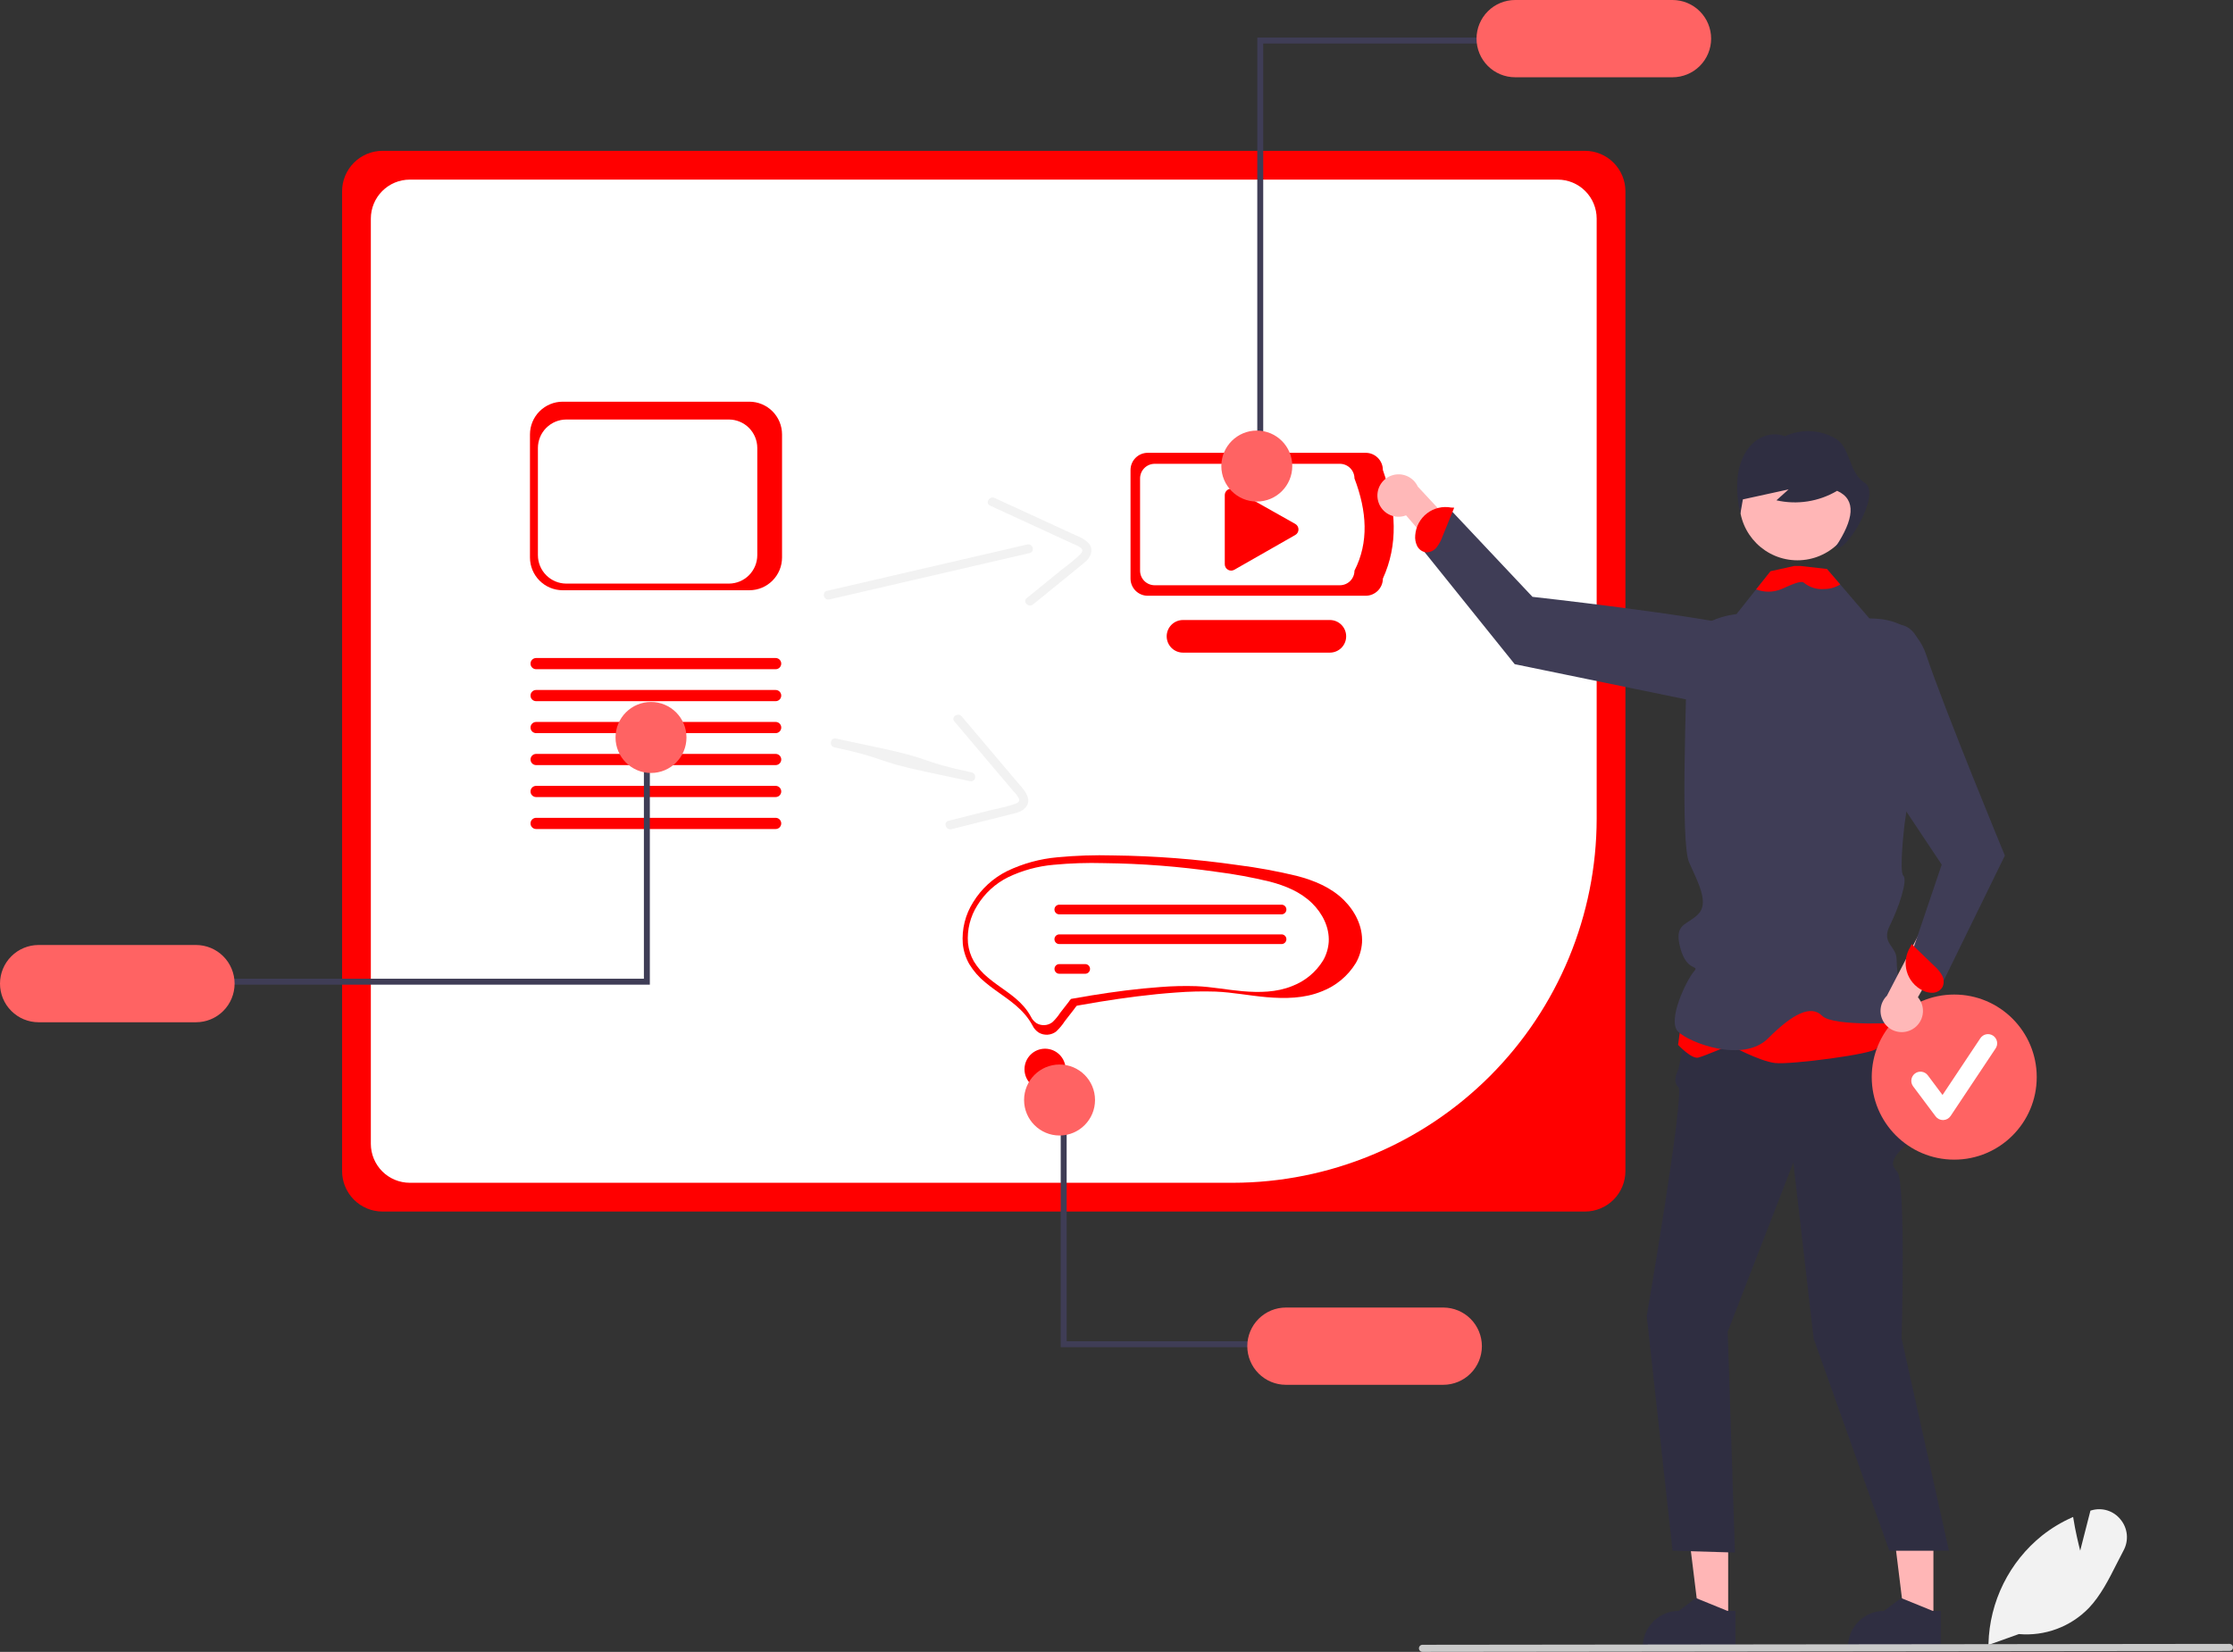 <svg width="323" height="239" viewBox="0 0 323 239" fill="none" xmlns="http://www.w3.org/2000/svg">
<rect x="0" y="0" width="323" height="239" fill="#333333" stroke="none"/>
<g clip-path="url(#clip0_95_16)">
<path d="M229.268 175.293H55.328C53.778 175.291 52.292 174.674 51.197 173.577C50.101 172.48 49.484 170.993 49.482 169.442V27.674C49.484 26.123 50.101 24.636 51.197 23.539C52.292 22.442 53.778 21.825 55.328 21.823H229.268C230.818 21.825 232.304 22.442 233.399 23.539C234.495 24.636 235.112 26.123 235.114 27.674V169.442C235.112 170.993 234.495 172.48 233.399 173.577C232.304 174.674 230.818 175.291 229.268 175.293Z" fill="#FF0000"/>
<path d="M59.272 25.988C57.779 25.989 56.348 26.584 55.292 27.641C54.236 28.697 53.643 30.13 53.641 31.624V165.495C53.643 166.989 54.237 168.422 55.292 169.478C56.348 170.535 57.779 171.129 59.272 171.131H178.327C192.28 171.115 205.657 165.56 215.524 155.684C225.39 145.808 230.94 132.418 230.956 118.452V31.624C230.954 30.13 230.36 28.697 229.305 27.641C228.249 26.584 226.818 25.989 225.325 25.988L59.272 25.988Z" fill="white"/>
<path d="M197.55 86.195H166.01C165.353 86.195 164.722 85.933 164.257 85.467C163.792 85.001 163.53 84.37 163.529 83.712V67.999C163.53 67.341 163.792 66.709 164.257 66.244C164.722 65.778 165.353 65.516 166.01 65.516H197.55C198.208 65.516 198.838 65.778 199.303 66.244C199.769 66.709 200.03 67.341 200.031 67.999C201.982 73.559 202.26 78.843 200.031 83.712C200.03 84.37 199.769 85.001 199.303 85.467C198.838 85.933 198.208 86.195 197.55 86.195Z" fill="#FF0000"/>
<path d="M193.813 84.677H167.017C166.459 84.676 165.923 84.454 165.528 84.058C165.132 83.663 164.91 83.126 164.91 82.567V69.217C164.91 68.658 165.132 68.122 165.528 67.726C165.923 67.331 166.459 67.108 167.017 67.107H193.813C194.372 67.108 194.908 67.331 195.303 67.726C195.698 68.122 195.921 68.658 195.921 69.217C197.73 73.972 198.021 78.471 195.921 82.567C195.921 83.126 195.698 83.663 195.303 84.058C194.908 84.454 194.372 84.676 193.813 84.677Z" fill="white"/>
<path d="M192.368 94.426H171.122C170.812 94.427 170.506 94.366 170.219 94.248C169.933 94.13 169.673 93.957 169.453 93.738C169.234 93.52 169.06 93.26 168.941 92.974C168.822 92.688 168.76 92.381 168.759 92.071C168.759 91.761 168.819 91.454 168.937 91.167C169.055 90.881 169.229 90.62 169.447 90.401C169.666 90.181 169.925 90.007 170.211 89.888C170.497 89.769 170.804 89.707 171.113 89.707H192.368C192.993 89.708 193.591 89.957 194.032 90.4C194.473 90.842 194.721 91.442 194.721 92.067C194.721 92.692 194.473 93.291 194.032 93.733C193.591 94.176 192.993 94.425 192.368 94.426Z" fill="#FF0000"/>
<path d="M178.083 70.712C177.839 70.713 177.605 70.81 177.432 70.984C177.259 71.157 177.162 71.391 177.162 71.636V81.637C177.161 81.798 177.204 81.957 177.284 82.097C177.365 82.237 177.481 82.353 177.62 82.435C177.76 82.516 177.918 82.559 178.079 82.559C178.241 82.56 178.399 82.518 178.539 82.438L187.358 77.405C187.5 77.324 187.618 77.207 187.7 77.066C187.782 76.925 187.824 76.764 187.824 76.601C187.824 76.438 187.78 76.278 187.697 76.137C187.615 75.996 187.496 75.88 187.354 75.8L178.535 70.832C178.398 70.753 178.242 70.712 178.083 70.712Z" fill="#FF0000"/>
<path d="M306.747 219.865C306.261 219.246 305.601 218.787 304.851 218.547C304.102 218.308 303.297 218.298 302.542 218.52L302.377 218.569L300.897 224.356C300.675 223.493 300.2 221.546 299.901 219.641L299.875 219.483L299.728 219.548C298.18 220.233 296.725 221.111 295.397 222.161C293.044 224.05 291.13 226.429 289.789 229.133C288.447 231.837 287.71 234.802 287.629 237.82L287.626 237.931L287.624 238L287.82 237.931L292.027 236.425C293.89 236.589 295.766 236.335 297.519 235.681C299.271 235.027 300.855 233.99 302.156 232.645C303.856 230.85 305.022 228.542 306.149 226.308C306.479 225.657 306.817 224.986 307.163 224.34C307.548 223.638 307.715 222.837 307.641 222.039C307.567 221.241 307.256 220.484 306.747 219.865Z" fill="#F2F2F2"/>
<path d="M199.298 72.296C199.383 72.734 199.562 73.148 199.824 73.509C200.085 73.87 200.423 74.169 200.813 74.386C201.202 74.602 201.635 74.731 202.079 74.762C202.524 74.793 202.97 74.726 203.386 74.566L215.961 89.208L217.553 83.803L205.086 70.407C204.771 69.725 204.217 69.182 203.529 68.882C202.841 68.582 202.067 68.545 201.354 68.778C200.64 69.01 200.037 69.497 199.658 70.146C199.279 70.794 199.151 71.559 199.298 72.296Z" fill="#FFB8B8"/>
<path d="M249.978 234.43H245.817L243.837 218.363H249.979L249.978 234.43Z" fill="#FFB6B6"/>
<path d="M249.867 233.069L245.424 231.26L245.297 231.208L242.844 233.069C241.459 233.07 240.13 233.62 239.151 234.601C238.171 235.581 237.621 236.911 237.621 238.297V238.467H251.039V233.069H249.867Z" fill="#2F2E41"/>
<path d="M279.666 234.43H275.504L273.524 218.363H279.666L279.666 234.43Z" fill="#FFB6B6"/>
<path d="M279.554 233.069L275.111 231.26L274.984 231.208L272.531 233.069C271.146 233.07 269.817 233.62 268.838 234.601C267.858 235.581 267.308 236.911 267.308 238.297V238.467H280.726V233.069H279.554Z" fill="#2F2E41"/>
<path d="M269.844 138.485C269.844 138.485 275.063 143.92 275.063 148.387C275.063 152.853 273.759 158.985 275.063 160.327C276.368 161.669 278 163.302 276.042 165.261C274.085 167.221 273.106 168.2 274.411 169.506C275.716 170.812 275.063 193.67 275.063 193.67L281.914 224.365H273.283L262.34 193.67L259.404 168.2L249.909 192.691L250.957 224.629L241.934 224.365L238.199 190.405C238.199 190.405 243.745 158.1 242.767 157.273C241.788 156.445 242.767 154.773 242.767 154.773L245.376 142.403L269.844 138.485Z" fill="#2F2E41"/>
<path d="M259.624 99.946C259.624 99.946 261.399 92.946 253.222 90.939C245.045 88.932 221.672 86.353 221.672 86.353L209.86 73.807L205.857 79.625L219.099 96.096L250.475 102.547L259.624 99.946Z" fill="#3F3D56"/>
<path d="M207.803 79.197C208.17 78.721 208.457 78.189 208.653 77.621L210.347 73.454L209.907 73.436C209.298 73.321 208.673 73.337 208.07 73.481C207.468 73.625 206.903 73.895 206.413 74.274C205.922 74.652 205.517 75.129 205.224 75.675C204.931 76.221 204.756 76.823 204.711 77.441C204.656 77.976 204.752 78.515 204.988 78.998C205.109 79.237 205.284 79.445 205.5 79.603C205.716 79.761 205.966 79.867 206.23 79.909C206.53 79.925 206.83 79.869 207.103 79.745C207.377 79.621 207.617 79.433 207.803 79.197Z" fill="#FF0000"/>
<path d="M243.711 144.072L242.732 151.173C242.732 151.173 244.689 153.277 245.668 153.014C246.647 152.751 250.235 151.22 250.235 151.22C250.235 151.22 254.476 153.54 256.76 153.803C259.043 154.066 271.114 152.488 271.44 151.699C271.766 150.91 275.558 147.821 275.558 147.821L274.05 138.812L243.711 144.072Z" fill="#FF0000"/>
<path d="M275.495 119.229C275.495 119.229 274.667 126.076 275.319 126.707C275.972 127.334 274.667 131.301 273.362 133.913C272.057 136.526 274.34 136.852 274.34 138.811C274.34 140.771 275.319 147.955 275.319 147.955C275.319 147.955 265.206 148.608 263.575 146.975C261.944 145.342 259.334 146.648 255.745 150.24C252.157 153.832 244.363 150.894 242.732 149.261C241.101 147.628 244.001 141.75 244.98 140.611C245.958 139.471 244.037 140.79 243.058 137.179C242.079 133.567 244.001 133.913 245.632 132.281C247.263 130.648 245.632 127.709 244.327 124.77C243.022 121.831 244.001 99.953 244.001 94.728C244.001 89.504 251.178 88.851 251.178 88.851L254.02 85.275L256.107 82.646L260.198 82.483L260.306 82.48L264.263 82.32L266.185 84.56L270.426 89.504L275.319 90.483C279.234 91.79 278.255 99.953 278.255 99.953L275.495 119.229Z" fill="#3F3D56"/>
<path d="M259.996 81.067C264.628 81.067 268.382 77.308 268.382 72.673C268.382 68.037 264.628 64.279 259.996 64.279C255.365 64.279 251.611 68.037 251.611 72.673C251.611 77.308 255.365 81.067 259.996 81.067Z" fill="#FFB6B6"/>
<path d="M269.72 69.849C267.413 68.433 267.709 64.731 265.486 63.438C264.382 62.801 263.14 62.44 261.866 62.386C260.592 62.333 259.324 62.588 258.17 63.13C256.605 62.46 254.729 62.995 253.477 64.206C252.225 65.416 251.547 67.202 251.347 68.997C251.203 70.802 251.332 72.618 251.731 74.383C251.856 73.674 251.98 72.964 252.104 72.255C254.308 71.773 256.512 71.291 258.715 70.809C258.13 71.335 257.545 71.861 256.959 72.388C259.954 73.07 263.095 72.578 265.738 71.013C268.616 72.305 268.094 75.205 265.568 79.054C266.547 80.687 272.348 71.462 269.72 69.849Z" fill="#2F2E41"/>
<path d="M266.185 84.56C266.166 84.575 266.146 84.589 266.126 84.603C265.435 85.015 264.644 85.23 263.839 85.223C262.786 85.311 261.74 84.983 260.926 84.309C260.498 83.904 258.799 84.759 257.683 85.233C256.513 85.718 255.201 85.733 254.02 85.275L256.107 82.647L259.548 81.883H260.408L264.263 82.32L266.185 84.56Z" fill="#FF0000"/>
<path d="M322.491 238.868L205.761 239C205.694 239 205.627 238.988 205.565 238.962C205.502 238.937 205.446 238.899 205.398 238.852C205.35 238.805 205.312 238.749 205.286 238.686C205.26 238.624 205.246 238.558 205.246 238.49C205.245 238.423 205.258 238.356 205.284 238.294C205.309 238.232 205.347 238.175 205.394 238.127C205.441 238.079 205.498 238.041 205.56 238.016C205.622 237.99 205.689 237.976 205.756 237.976H205.761L322.491 237.844C322.626 237.844 322.756 237.899 322.851 237.995C322.947 238.091 323 238.22 323 238.356C323 238.491 322.947 238.621 322.851 238.717C322.756 238.813 322.626 238.867 322.491 238.868Z" fill="#CACACA"/>
<path d="M182.723 66.942H181.864V5.439H215.651V6.299H182.723V66.942Z" fill="#3F3D56"/>
<path d="M241.928 0H219.162C217.681 0 216.26 0.589 215.213 1.637C214.166 2.685 213.577 4.107 213.577 5.589C213.577 7.072 214.166 8.494 215.213 9.542C216.26 10.59 217.681 11.179 219.162 11.179H241.928C243.409 11.179 244.829 10.59 245.876 9.542C246.923 8.494 247.512 7.072 247.512 5.589C247.512 4.107 246.923 2.685 245.876 1.637C244.829 0.589 243.409 0 241.928 0Z" fill="#FF6363"/>
<path d="M181.795 72.568C184.629 72.568 186.926 70.269 186.926 67.432C186.926 64.596 184.629 62.296 181.795 62.296C178.961 62.296 176.664 64.596 176.664 67.432C176.664 70.269 178.961 72.568 181.795 72.568Z" fill="#FF6363"/>
<path d="M119.961 86.732L142.472 81.518L148.934 80.021C149.742 79.834 149.406 78.589 148.597 78.776L126.086 83.99L119.625 85.487C118.817 85.674 119.152 86.919 119.961 86.732L119.961 86.732Z" fill="#F2F2F2"/>
<path d="M143.207 73.153L155.258 78.702C155.669 78.844 156.054 79.053 156.398 79.32C156.731 79.646 156.489 79.96 156.217 80.244C155.406 81.002 154.549 81.709 153.652 82.363L148.518 86.541C147.873 87.065 148.783 87.98 149.421 87.461L153.893 83.822L156.129 82.002C156.762 81.487 157.533 80.961 157.788 80.14C158.323 78.415 156.212 77.729 155.039 77.189L149.791 74.772L143.863 72.043C143.116 71.698 142.454 72.806 143.207 73.153Z" fill="#F2F2F2"/>
<path d="M194.361 130.2C192.514 128.378 190.047 127.372 187.573 126.728C184.752 126.047 181.896 125.523 179.017 125.159C176.035 124.73 173.042 124.399 170.037 124.166C167.036 123.935 164.03 123.802 161.018 123.768C158.33 123.693 155.639 123.782 152.962 124.035C150.43 124.258 147.96 124.936 145.669 126.036C143.65 127.043 141.954 128.597 140.774 130.521C139.632 132.319 139.103 134.439 139.268 136.563C139.373 137.6 139.695 138.602 140.214 139.505C140.822 140.504 141.596 141.39 142.504 142.126C144.378 143.71 146.618 144.867 148.23 146.75C148.656 147.243 149.028 147.78 149.339 148.352C149.542 148.788 149.866 149.156 150.272 149.413C150.661 149.635 151.106 149.736 151.553 149.705C151.999 149.674 152.426 149.511 152.78 149.238C153.255 148.788 153.675 148.283 154.031 147.734L155.386 145.989C155.484 145.833 155.598 145.686 155.725 145.553C155.816 145.477 155.666 145.544 155.696 145.525C155.712 145.515 155.741 145.52 155.759 145.513C155.849 145.487 155.942 145.47 156.035 145.462C157.025 145.28 158.016 145.109 159.01 144.951C162.678 144.358 166.371 143.869 170.079 143.606C171.99 143.453 173.908 143.407 175.824 143.469C178.302 143.57 180.746 144.063 183.215 144.275C185.873 144.504 188.665 144.472 191.169 143.447C193.229 142.662 194.97 141.216 196.121 139.336C196.636 138.433 196.941 137.426 197.014 136.39C197.146 134.038 196.004 131.821 194.361 130.2Z" fill="#FF0000"/>
<path d="M189.802 130.694C188.133 129.047 185.904 128.138 183.668 127.556C181.119 126.941 178.538 126.467 175.936 126.138C173.242 125.751 170.537 125.451 167.821 125.241C165.109 125.032 162.393 124.912 159.671 124.882C157.241 124.814 154.81 124.894 152.391 125.123C150.103 125.324 147.871 125.936 145.8 126.931C143.976 127.841 142.444 129.245 141.377 130.984C140.345 132.608 139.867 134.524 140.016 136.444C140.111 137.38 140.402 138.287 140.871 139.103C141.42 140.005 142.12 140.806 142.94 141.471C144.634 142.902 146.658 143.948 148.115 145.649C148.499 146.095 148.835 146.58 149.117 147.097C149.301 147.491 149.593 147.824 149.96 148.056C150.311 148.256 150.714 148.348 151.117 148.32C151.521 148.292 151.907 148.145 152.227 147.897C152.656 147.491 153.036 147.035 153.357 146.539L154.582 144.962C154.67 144.821 154.773 144.688 154.888 144.568C154.97 144.499 154.834 144.56 154.861 144.542C154.876 144.533 154.902 144.538 154.918 144.532C155 144.508 155.084 144.493 155.168 144.485C156.062 144.321 156.958 144.167 157.856 144.024C161.171 143.488 164.508 143.046 167.859 142.808C169.586 142.67 171.319 142.629 173.051 142.684C175.29 142.776 177.499 143.221 179.73 143.413C182.132 143.62 184.655 143.591 186.918 142.664C188.779 141.955 190.352 140.649 191.392 138.95C191.858 138.134 192.134 137.224 192.199 136.287C192.319 134.162 191.287 132.158 189.802 130.694Z" fill="white"/>
<path d="M185.375 132.294H153.227C153.135 132.294 153.044 132.277 152.959 132.242C152.874 132.207 152.796 132.156 152.731 132.091C152.666 132.026 152.614 131.949 152.578 131.864C152.543 131.779 152.524 131.688 152.524 131.596C152.524 131.504 152.542 131.413 152.577 131.327C152.612 131.242 152.663 131.165 152.728 131.1C152.793 131.034 152.87 130.983 152.955 130.947C153.04 130.912 153.131 130.894 153.223 130.894H185.375C185.561 130.894 185.739 130.967 185.87 131.099C186.001 131.23 186.075 131.408 186.075 131.594C186.075 131.779 186.001 131.957 185.87 132.089C185.739 132.22 185.561 132.294 185.375 132.294Z" fill="#FF0000"/>
<path d="M185.375 136.592H153.227C153.135 136.592 153.044 136.574 152.959 136.54C152.874 136.505 152.796 136.453 152.731 136.389C152.666 136.324 152.614 136.247 152.578 136.162C152.543 136.077 152.524 135.986 152.524 135.894C152.524 135.802 152.542 135.71 152.577 135.625C152.612 135.54 152.663 135.463 152.728 135.398C152.793 135.332 152.87 135.281 152.955 135.245C153.04 135.21 153.131 135.192 153.223 135.191H185.375C185.561 135.191 185.739 135.265 185.87 135.396C186.001 135.528 186.075 135.706 186.075 135.892C186.075 136.077 186.001 136.255 185.87 136.387C185.739 136.518 185.561 136.592 185.375 136.592Z" fill="#FF0000"/>
<path d="M156.973 140.889H153.227C153.042 140.888 152.864 140.814 152.734 140.683C152.603 140.552 152.53 140.374 152.53 140.189C152.53 140.004 152.603 139.826 152.734 139.695C152.864 139.563 153.042 139.489 153.227 139.489H156.973C157.158 139.489 157.336 139.563 157.466 139.695C157.597 139.826 157.67 140.004 157.67 140.189C157.67 140.374 157.597 140.552 157.466 140.683C157.336 140.814 157.158 140.888 156.973 140.889Z" fill="#FF0000"/>
<path d="M151.165 157.683C152.807 157.683 154.138 156.351 154.138 154.707C154.138 153.064 152.807 151.731 151.165 151.731C149.523 151.731 148.192 153.064 148.192 154.707C148.192 156.351 149.523 157.683 151.165 157.683Z" fill="#FF0000"/>
<path d="M154.29 161.796H153.431V194.921H182.493V194.061H154.29V161.796Z" fill="#3F3D56"/>
<path d="M214.354 194.771C214.352 193.289 213.764 191.868 212.717 190.82C211.67 189.772 210.25 189.183 208.77 189.182H186.004C184.523 189.182 183.102 189.771 182.055 190.819C181.008 191.867 180.419 193.289 180.419 194.771C180.419 196.254 181.008 197.675 182.055 198.723C183.102 199.772 184.523 200.361 186.004 200.361H208.77C210.25 200.359 211.67 199.77 212.717 198.722C213.764 197.674 214.352 196.253 214.354 194.771Z" fill="#FF6363"/>
<path d="M153.262 164.292C156.096 164.292 158.394 161.992 158.394 159.156C158.394 156.319 156.096 154.02 153.262 154.02C150.428 154.02 148.131 156.319 148.131 159.156C148.131 161.992 150.428 164.292 153.262 164.292Z" fill="#FF6363"/>
<path d="M108.393 85.399H81.389C80.135 85.398 78.933 84.899 78.047 84.011C77.16 83.124 76.662 81.921 76.66 80.666V62.852C76.662 61.597 77.16 60.394 78.047 59.507C78.933 58.62 80.135 58.121 81.389 58.119H108.393C109.647 58.121 110.848 58.62 111.735 59.507C112.621 60.394 113.12 61.597 113.121 62.852V80.666C113.12 81.921 112.621 83.124 111.735 84.011C110.848 84.899 109.647 85.398 108.393 85.399Z" fill="#FF0000"/>
<path d="M105.425 84.439H81.923C80.832 84.438 79.786 84.004 79.015 83.232C78.243 82.459 77.809 81.412 77.808 80.32V64.816C77.809 63.724 78.243 62.677 79.015 61.905C79.786 61.133 80.832 60.699 81.923 60.697H105.425C106.517 60.699 107.562 61.133 108.334 61.905C109.105 62.677 109.539 63.724 109.541 64.816V80.32C109.539 81.412 109.105 82.46 108.334 83.232C107.562 84.004 106.516 84.438 105.425 84.439Z" fill="white"/>
<path d="M112.197 101.449H77.547C77.332 101.449 77.127 101.364 76.975 101.212C76.823 101.06 76.738 100.854 76.738 100.64C76.738 100.425 76.823 100.219 76.975 100.068C77.127 99.916 77.332 99.831 77.547 99.831H112.197C112.411 99.831 112.617 99.916 112.768 100.068C112.92 100.219 113.005 100.425 113.005 100.64C113.005 100.854 112.92 101.06 112.768 101.212C112.617 101.364 112.411 101.449 112.197 101.449Z" fill="#FF0000"/>
<path d="M112.197 96.825H77.547C77.332 96.825 77.127 96.739 76.975 96.588C76.823 96.436 76.738 96.23 76.738 96.015C76.738 95.801 76.823 95.595 76.975 95.443C77.127 95.291 77.332 95.206 77.547 95.206H112.197C112.411 95.206 112.617 95.291 112.768 95.443C112.92 95.595 113.005 95.801 113.005 96.015C113.005 96.23 112.92 96.436 112.768 96.588C112.617 96.739 112.411 96.825 112.197 96.825Z" fill="#FF0000"/>
<path d="M112.197 106.073H77.547C77.332 106.073 77.127 105.987 76.976 105.835C76.825 105.684 76.74 105.478 76.74 105.264C76.74 105.05 76.825 104.844 76.976 104.692C77.127 104.541 77.332 104.455 77.547 104.455H112.197C112.303 104.454 112.408 104.475 112.507 104.516C112.605 104.556 112.694 104.616 112.769 104.691C112.845 104.766 112.904 104.855 112.945 104.954C112.986 105.052 113.007 105.157 113.007 105.264C113.007 105.37 112.986 105.476 112.945 105.574C112.904 105.672 112.845 105.762 112.769 105.837C112.694 105.912 112.605 105.972 112.507 106.012C112.408 106.053 112.303 106.073 112.197 106.073Z" fill="#FF0000"/>
<path d="M112.197 110.698H77.547C77.332 110.697 77.127 110.612 76.976 110.46C76.825 110.308 76.74 110.103 76.74 109.888C76.74 109.674 76.825 109.469 76.976 109.317C77.127 109.165 77.332 109.08 77.547 109.079H112.197C112.303 109.079 112.408 109.1 112.507 109.14C112.605 109.181 112.694 109.24 112.769 109.315C112.845 109.391 112.904 109.48 112.945 109.578C112.986 109.677 113.007 109.782 113.007 109.888C113.007 109.995 112.986 110.1 112.945 110.198C112.904 110.297 112.845 110.386 112.769 110.461C112.694 110.536 112.605 110.596 112.507 110.637C112.408 110.677 112.303 110.698 112.197 110.698Z" fill="#FF0000"/>
<path d="M112.197 115.322H77.547C77.332 115.322 77.127 115.237 76.975 115.085C76.823 114.933 76.738 114.728 76.738 114.513C76.738 114.298 76.823 114.092 76.975 113.941C77.127 113.789 77.332 113.704 77.547 113.704H112.197C112.411 113.704 112.617 113.789 112.768 113.941C112.92 114.092 113.005 114.298 113.005 114.513C113.005 114.728 112.92 114.933 112.768 115.085C112.617 115.237 112.411 115.322 112.197 115.322Z" fill="#FF0000"/>
<path d="M112.197 119.947H77.547C77.332 119.947 77.127 119.861 76.975 119.71C76.823 119.558 76.738 119.352 76.738 119.137C76.738 118.923 76.823 118.717 76.975 118.565C77.127 118.413 77.332 118.328 77.547 118.328H112.197C112.411 118.328 112.617 118.413 112.768 118.565C112.92 118.717 113.005 118.923 113.005 119.137C113.005 119.352 112.92 119.558 112.768 119.71C112.617 119.861 112.411 119.947 112.197 119.947Z" fill="#FF0000"/>
<path d="M93.139 109.341H93.998V142.466H31.861V141.606H93.139V109.341Z" fill="#3F3D56"/>
<path d="M5.584 147.905H28.35C29.831 147.905 31.252 147.317 32.299 146.268C33.346 145.22 33.934 143.798 33.934 142.316C33.934 140.834 33.346 139.412 32.299 138.364C31.252 137.315 29.831 136.727 28.35 136.727H5.584C4.103 136.727 2.683 137.315 1.636 138.364C0.588 139.412 0 140.834 0 142.316C0 143.798 0.588 145.22 1.636 146.268C2.683 147.317 4.103 147.905 5.584 147.905Z" fill="#FF6363"/>
<path d="M94.167 111.837C97.001 111.837 99.298 109.537 99.298 106.701C99.298 103.864 97.001 101.564 94.167 101.564C91.333 101.564 89.036 103.864 89.036 106.701C89.036 109.537 91.333 111.837 94.167 111.837Z" fill="#FF6363"/>
<path d="M120.69 108.128C128.223 109.731 126.307 110.044 133.841 111.646L140.328 113.026C141.139 113.199 141.362 111.928 140.55 111.756C133.016 110.153 134.932 109.84 127.399 108.237L120.911 106.857C120.1 106.685 119.878 107.955 120.69 108.128H120.69Z" fill="#F2F2F2"/>
<path d="M138.042 104.378L146.616 114.509C146.928 114.812 147.189 115.164 147.388 115.551C147.551 115.988 147.2 116.169 146.833 116.312C145.778 116.655 144.703 116.934 143.614 117.146L137.196 118.757C136.39 118.96 136.827 120.174 137.625 119.974L143.215 118.57L146.01 117.868C146.802 117.669 147.723 117.519 148.301 116.883C149.514 115.546 147.892 114.031 147.057 113.045L143.324 108.633L139.106 103.649C138.574 103.021 137.506 103.745 138.042 104.378V104.378Z" fill="#F2F2F2"/>
<path d="M282.677 167.784C289.267 167.784 294.61 162.436 294.61 155.84C294.61 149.243 289.267 143.896 282.677 143.896C276.087 143.896 270.744 149.243 270.744 155.84C270.744 162.436 276.087 167.784 282.677 167.784Z" fill="#FF6363"/>
<path d="M281.049 162.056C280.843 162.056 280.64 162.008 280.455 161.916C280.271 161.824 280.111 161.69 279.987 161.525L276.732 157.18C276.627 157.04 276.551 156.881 276.508 156.712C276.464 156.543 276.455 156.368 276.479 156.195C276.504 156.022 276.562 155.856 276.651 155.706C276.74 155.555 276.857 155.424 276.996 155.32C277.136 155.215 277.294 155.139 277.463 155.095C277.632 155.052 277.808 155.042 277.98 155.067C278.153 155.091 278.319 155.15 278.469 155.238C278.619 155.327 278.75 155.445 278.855 155.584L278.856 155.585L280.985 158.428L286.456 150.215C286.552 150.07 286.677 149.945 286.821 149.848C286.966 149.751 287.129 149.683 287.3 149.649C287.471 149.615 287.647 149.614 287.818 149.648C287.989 149.682 288.151 149.749 288.296 149.846C288.441 149.943 288.566 150.067 288.663 150.212C288.76 150.357 288.827 150.52 288.862 150.691C288.896 150.862 288.896 151.038 288.862 151.21C288.828 151.381 288.761 151.544 288.664 151.689L282.154 161.464C282.036 161.641 281.877 161.787 281.692 161.89C281.506 161.993 281.298 162.05 281.086 162.056C281.074 162.056 281.061 162.056 281.049 162.056Z" fill="white"/>
<path d="M276.652 148.9C277.036 148.674 277.366 148.366 277.618 147.999C277.871 147.631 278.04 147.213 278.113 146.773C278.187 146.333 278.163 145.882 278.044 145.452C277.924 145.022 277.712 144.624 277.422 144.285L287.004 127.526L281.382 127.832L272.938 144.072C272.401 144.597 272.076 145.301 272.023 146.05C271.971 146.8 272.194 147.542 272.652 148.137C273.11 148.732 273.77 149.139 274.507 149.279C275.244 149.42 276.007 149.285 276.652 148.9L276.652 148.9Z" fill="#FFB8B8"/>
<path d="M265.86 90.157C265.86 90.157 276.008 86.891 278.617 94.728C281.227 102.565 290.001 123.79 290.001 123.79L280.575 143.056L276.334 138.485L280.866 125.097L267.817 105.504L265.86 90.157Z" fill="#3F3D56"/>
<path d="M280.898 141.089C280.592 140.571 280.205 140.107 279.751 139.715L276.513 136.595L276.333 136.997C276.001 137.52 275.783 138.108 275.694 138.721C275.605 139.334 275.646 139.96 275.815 140.556C275.984 141.152 276.277 141.706 276.675 142.181C277.073 142.656 277.566 143.041 278.123 143.312C278.599 143.562 279.135 143.673 279.67 143.632C279.937 143.609 280.194 143.522 280.421 143.381C280.648 143.239 280.839 143.045 280.977 142.815C281.103 142.542 281.161 142.243 281.148 141.942C281.134 141.642 281.048 141.349 280.898 141.089Z" fill="#FF0000"/>
</g>
<defs>
<clipPath id="clip0_95_16">
<rect width="323" height="239" fill="white"/>
</clipPath>
</defs>
</svg>

